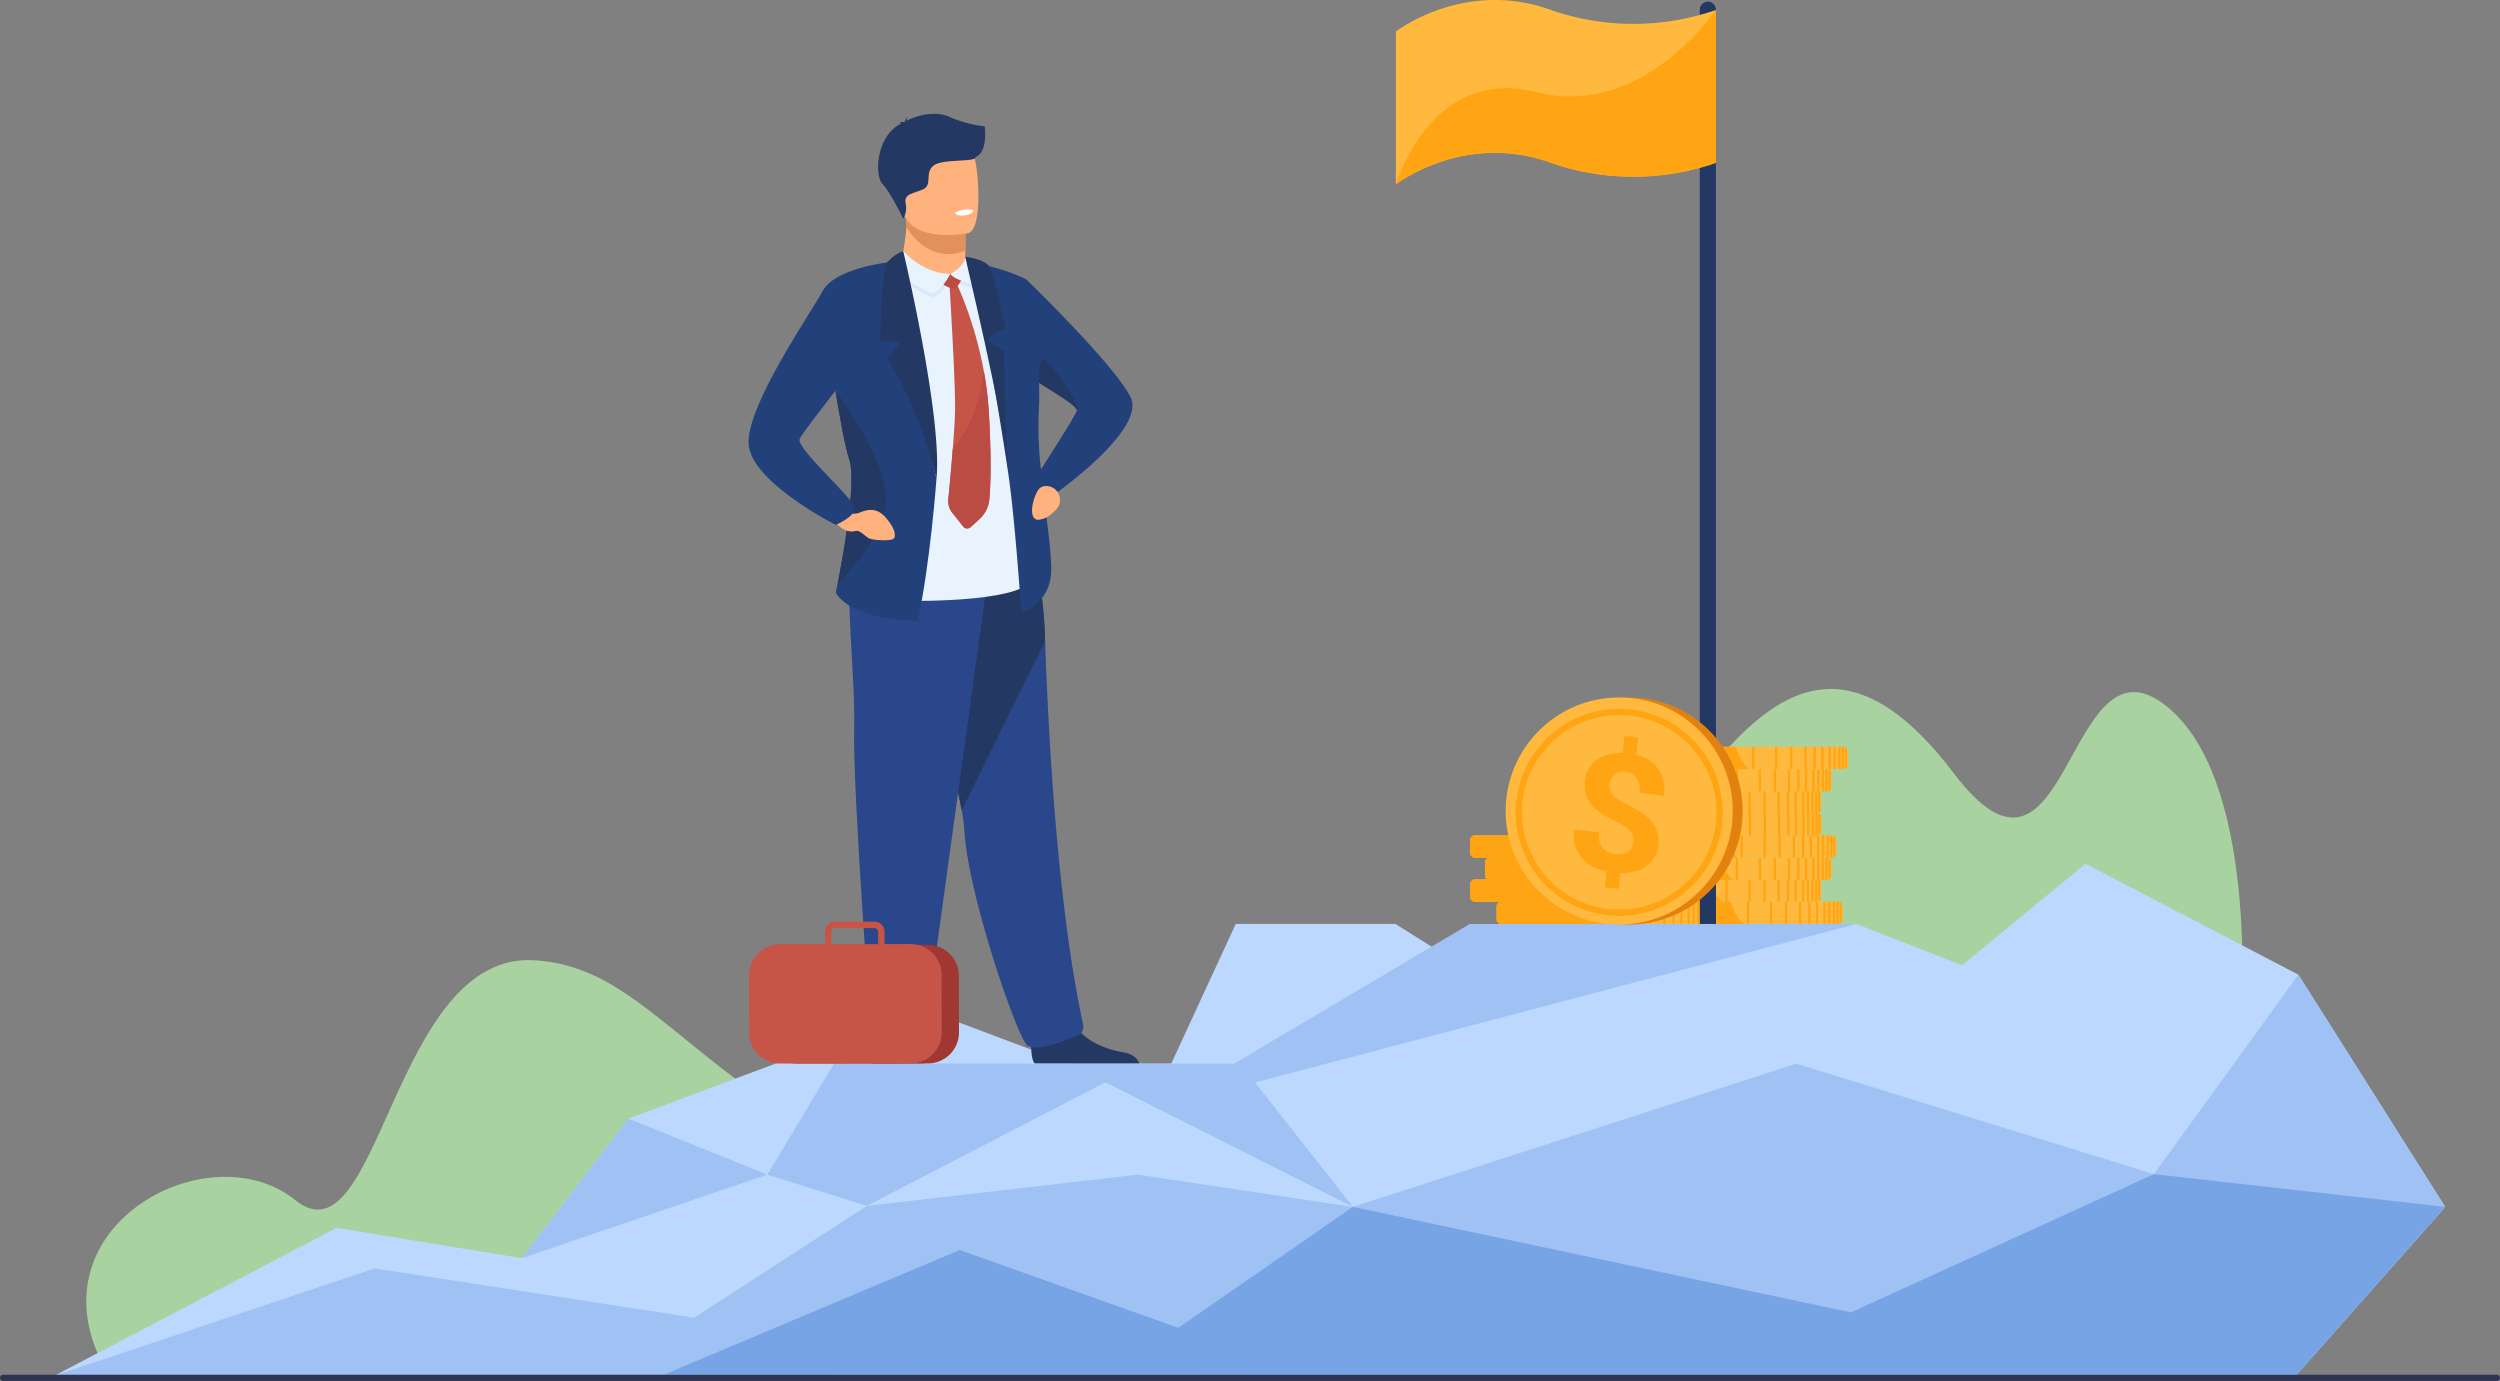 <svg xmlns="http://www.w3.org/2000/svg" width="552.273" height="305.067" viewBox="0 0 552.273 305.067">
  <rect x="0" y="0" width="552.273" height="305.067" fill="#808080" stroke="none"/>
  <g id="Grupo_29614" data-name="Grupo 29614" transform="translate(-109.603 -231.966)">
    <g id="Grupo_29581" data-name="Grupo 29581" transform="translate(128.664 384.172)">
      <g id="Grupo_29580" data-name="Grupo 29580" transform="translate(211.768 66.708)">
        <path id="Trazado_62170" data-name="Trazado 62170" d="M1521.9,1416.971l-101.032-2.1-76.816-.243-2.337-.008-5.407-.016c-49.392-28.358-64.444-58.094-64.444-58.094,1.769-.457,128.169-27.411,213.441-21.4,6.837,4.472,15.478,8.311,24.094,12.813a125.424,125.424,0,0,1,13.937,8.28C1539.137,1367.276,1528.042,1385.382,1521.9,1416.971Z" transform="translate(-1271.865 -1334.238)" fill="#e1efff"/>
      </g>
      <path id="Trazado_62171" data-name="Trazado 62171" d="M689.029,1094.8c-3.972-20.961-7.463-24.266-7.463-24.266s4.171-53.418-17.278-69.021-20.742,48.917-46.142,15.482c-62.355-82.079-80.991,135.138-185.049,106.78-91.565-24.954-97.183-63.6-128.562-65.5s-34.16,67.968-52.828,52.966-56.8,4.923-43.3,34.621l463.936.868S693.985,1120.955,689.029,1094.8Z" transform="translate(-205.576 -998.353)" fill="#a8d29f"/>
    </g>
    <g id="Grupo_29583" data-name="Grupo 29583" transform="translate(470.197 431.149)">
      <path id="Trazado_62172" data-name="Trazado 62172" d="M1971.725,1235.959v2.783a1.059,1.059,0,0,1-.184.6,1.079,1.079,0,0,1-.5.4.983.983,0,0,1-.2.055,1.038,1.038,0,0,1-.189.017H1926.33a1.076,1.076,0,0,1-1.071-1.017c0-.019,0-.037,0-.055v-2.783c0-.018,0-.037,0-.055a1.076,1.076,0,0,1,1.071-1.017h44.322a1.038,1.038,0,0,1,.189.017.991.991,0,0,1,.2.055,1.077,1.077,0,0,1,.5.4A1.059,1.059,0,0,1,1971.725,1235.959Z" transform="translate(-1925.258 -1234.887)" fill="#ffb93e"/>
      <path id="Trazado_62173" data-name="Trazado 62173" d="M1949.961,1239.814h-23.745a1.016,1.016,0,0,1-.956-1.017c0-.019,0-.037,0-.055v-2.783c0-.018,0-.037,0-.055a1.016,1.016,0,0,1,.956-1.017h20.829A8.829,8.829,0,0,0,1949.961,1239.814Z" transform="translate(-1925.258 -1234.887)" fill="#ffa412"/>
      <g id="Grupo_29582" data-name="Grupo 29582" transform="translate(16.285 0)">
        <rect id="Rectángulo_5926" data-name="Rectángulo 5926" width="0.504" height="4.927" transform="translate(24.285)" fill="#ffa412"/>
        <rect id="Rectángulo_5927" data-name="Rectángulo 5927" width="0.504" height="4.927" transform="translate(22.58)" fill="#ffa412"/>
        <rect id="Rectángulo_5928" data-name="Rectángulo 5928" width="0.504" height="4.927" transform="translate(20.535)" fill="#ffa412"/>
        <rect id="Rectángulo_5929" data-name="Rectángulo 5929" width="0.504" height="4.927" transform="translate(17.401)" fill="#ffa412"/>
        <rect id="Rectángulo_5930" data-name="Rectángulo 5930" width="0.504" height="4.927" transform="translate(14.087)" fill="#ffa412"/>
        <rect id="Rectángulo_5931" data-name="Rectángulo 5931" width="0.504" height="4.927" transform="translate(9.006)" fill="#ffa412"/>
        <rect id="Rectángulo_5932" data-name="Rectángulo 5932" width="0.504" height="4.927" transform="translate(4.248)" fill="#ffa412"/>
        <rect id="Rectángulo_5933" data-name="Rectángulo 5933" width="0.504" height="4.927" fill="#ffa412"/>
        <rect id="Rectángulo_5934" data-name="Rectángulo 5934" width="0.504" height="4.927" transform="translate(25.909)" fill="#ffa412"/>
        <rect id="Rectángulo_5935" data-name="Rectángulo 5935" width="0.504" height="4.927" transform="translate(26.981)" fill="#ffa412"/>
        <rect id="Rectángulo_5936" data-name="Rectángulo 5936" width="0.504" height="4.927" transform="translate(28.016)" fill="#ffa412"/>
        <path id="Trazado_62174" data-name="Trazado 62174" d="M2152.748,1234.9v4.893a1.037,1.037,0,0,1-.189.017h-.315v-4.927h.315A1.037,1.037,0,0,1,2152.748,1234.9Z" transform="translate(-2123.449 -1234.887)" fill="#ffa412"/>
        <path id="Trazado_62175" data-name="Trazado 62175" d="M2156.272,1235.652v3.98a1.081,1.081,0,0,1-.5.4v-4.783A1.081,1.081,0,0,1,2156.272,1235.652Z" transform="translate(-2126.274 -1235.178)" fill="#ffa412"/>
      </g>
    </g>
    <g id="Grupo_29585" data-name="Grupo 29585" transform="translate(465.458 426.221)">
      <path id="Trazado_62176" data-name="Trazado 62176" d="M1947.864,1211.149v2.782a1.061,1.061,0,0,1-.184.6,1.081,1.081,0,0,1-.5.4,1.008,1.008,0,0,1-.2.055,1.055,1.055,0,0,1-.189.017h-44.322a1.076,1.076,0,0,1-1.071-1.017c0-.018,0-.037,0-.055v-2.782c0-.018,0-.037,0-.055a1.076,1.076,0,0,1,1.071-1.017h44.322q.043,0,.085,0l.036,0,.04.005.029,0a1,1,0,0,1,.2.055l.028.011.027.012.054.026.031.017.027.016.05.032c.019.013.037.026.055.041a.531.531,0,0,1,.041.034l0,0,.027.024a.962.962,0,0,1,.078.08l.021.025.021.026c.014.018.027.036.04.055A1.062,1.062,0,0,1,1947.864,1211.149Z" transform="translate(-1901.397 -1210.076)" fill="#ffb93e"/>
      <path id="Trazado_62177" data-name="Trazado 62177" d="M1926.1,1215h-23.745a1.016,1.016,0,0,1-.956-1.017c0-.018,0-.037,0-.055v-2.782c0-.018,0-.037,0-.055a1.016,1.016,0,0,1,.956-1.017h20.828l.029.122A8.785,8.785,0,0,0,1926.1,1215Z" transform="translate(-1901.397 -1210.076)" fill="#ffa412"/>
      <g id="Grupo_29584" data-name="Grupo 29584" transform="translate(16.285)">
        <rect id="Rectángulo_5937" data-name="Rectángulo 5937" width="0.504" height="4.927" transform="translate(24.285 0)" fill="#ffa412"/>
        <rect id="Rectángulo_5938" data-name="Rectángulo 5938" width="0.504" height="4.927" transform="translate(22.58 0)" fill="#ffa412"/>
        <rect id="Rectángulo_5939" data-name="Rectángulo 5939" width="0.504" height="4.927" transform="translate(20.535 0)" fill="#ffa412"/>
        <rect id="Rectángulo_5940" data-name="Rectángulo 5940" width="0.504" height="4.927" transform="translate(17.401 0)" fill="#ffa412"/>
        <rect id="Rectángulo_5941" data-name="Rectángulo 5941" width="0.504" height="4.927" transform="translate(14.087 0)" fill="#ffa412"/>
        <rect id="Rectángulo_5942" data-name="Rectángulo 5942" width="0.504" height="4.927" transform="translate(9.006 0)" fill="#ffa412"/>
        <rect id="Rectángulo_5943" data-name="Rectángulo 5943" width="0.504" height="4.927" transform="translate(4.248 0)" fill="#ffa412"/>
        <rect id="Rectángulo_5944" data-name="Rectángulo 5944" width="0.504" height="4.927" transform="translate(0 0)" fill="#ffa412"/>
        <rect id="Rectángulo_5945" data-name="Rectángulo 5945" width="0.504" height="4.927" transform="translate(25.909 0)" fill="#ffa412"/>
        <rect id="Rectángulo_5946" data-name="Rectángulo 5946" width="0.504" height="4.927" transform="translate(26.981 0)" fill="#ffa412"/>
        <rect id="Rectángulo_5947" data-name="Rectángulo 5947" width="0.504" height="4.927" transform="translate(28.016 0)" fill="#ffa412"/>
        <path id="Trazado_62178" data-name="Trazado 62178" d="M2128.887,1210.093v4.893a1.068,1.068,0,0,1-.189.017h-.315v-4.927h.315A1.035,1.035,0,0,1,2128.887,1210.093Z" transform="translate(-2099.588 -1210.076)" fill="#ffa412"/>
        <path id="Trazado_62179" data-name="Trazado 62179" d="M2132.411,1210.841v3.98a1.085,1.085,0,0,1-.5.4v-4.783A1.081,1.081,0,0,1,2132.411,1210.841Z" transform="translate(-2102.412 -1210.368)" fill="#ffa412"/>
      </g>
    </g>
    <g id="Grupo_29587" data-name="Grupo 29587" transform="translate(467.748 421.415)">
      <path id="Trazado_62180" data-name="Trazado 62180" d="M1959.4,1186.95v2.783a1.062,1.062,0,0,1-.184.6,1.08,1.08,0,0,1-.5.4,1.009,1.009,0,0,1-.2.055,1.073,1.073,0,0,1-.189.017H1914a1.06,1.06,0,0,1-.494-.122,1.078,1.078,0,0,1-.573-.848c0-.016,0-.032,0-.048s0-.037,0-.055v-2.783c0-.018,0-.037,0-.055a1.076,1.076,0,0,1,1.071-1.017h44.323a1.05,1.05,0,0,1,.189.017.991.991,0,0,1,.2.055,1.082,1.082,0,0,1,.5.4A1.061,1.061,0,0,1,1959.4,1186.95Z" transform="translate(-1912.928 -1185.878)" fill="#ffb93e"/>
      <path id="Trazado_62181" data-name="Trazado 62181" d="M1937.631,1190.806h-23.745a.864.864,0,0,1-.441-.122,1.084,1.084,0,0,1-.512-.848c0-.016,0-.032,0-.048s0-.037,0-.055v-2.783c0-.018,0-.037,0-.055a1.017,1.017,0,0,1,.956-1.017h20.829a8.885,8.885,0,0,0,2.77,4.806C1937.532,1190.725,1937.581,1190.765,1937.631,1190.806Z" transform="translate(-1912.928 -1185.878)" fill="#ffa412"/>
      <g id="Grupo_29586" data-name="Grupo 29586" transform="translate(16.285)">
        <rect id="Rectángulo_5948" data-name="Rectángulo 5948" width="0.504" height="4.927" transform="translate(24.285)" fill="#ffa412"/>
        <rect id="Rectángulo_5949" data-name="Rectángulo 5949" width="0.504" height="4.927" transform="translate(22.58)" fill="#ffa412"/>
        <rect id="Rectángulo_5950" data-name="Rectángulo 5950" width="0.504" height="4.927" transform="translate(20.535)" fill="#ffa412"/>
        <rect id="Rectángulo_5951" data-name="Rectángulo 5951" width="0.504" height="4.927" transform="translate(17.401)" fill="#ffa412"/>
        <rect id="Rectángulo_5952" data-name="Rectángulo 5952" width="0.504" height="4.927" transform="translate(14.087)" fill="#ffa412"/>
        <rect id="Rectángulo_5953" data-name="Rectángulo 5953" width="0.504" height="4.927" transform="translate(9.006)" fill="#ffa412"/>
        <rect id="Rectángulo_5954" data-name="Rectángulo 5954" width="0.504" height="4.927" transform="translate(4.248)" fill="#ffa412"/>
        <rect id="Rectángulo_5955" data-name="Rectángulo 5955" width="0.504" height="4.927" fill="#ffa412"/>
        <rect id="Rectángulo_5956" data-name="Rectángulo 5956" width="0.504" height="4.927" transform="translate(25.909)" fill="#ffa412"/>
        <rect id="Rectángulo_5957" data-name="Rectángulo 5957" width="0.504" height="4.927" transform="translate(26.981)" fill="#ffa412"/>
        <rect id="Rectángulo_5958" data-name="Rectángulo 5958" width="0.504" height="4.927" transform="translate(28.016)" fill="#ffa412"/>
        <path id="Trazado_62182" data-name="Trazado 62182" d="M2140.418,1185.9v4.893a1.083,1.083,0,0,1-.189.017h-.315v-4.927h.315A1.048,1.048,0,0,1,2140.418,1185.9Z" transform="translate(-2111.119 -1185.878)" fill="#ffa412"/>
        <path id="Trazado_62183" data-name="Trazado 62183" d="M2143.942,1186.642v3.98a1.081,1.081,0,0,1-.5.4v-4.783A1.082,1.082,0,0,1,2143.942,1186.642Z" transform="translate(-2113.944 -1186.169)" fill="#ffa412"/>
      </g>
    </g>
    <g id="Grupo_29589" data-name="Grupo 29589" transform="translate(468.81 416.488)">
      <path id="Trazado_62184" data-name="Trazado 62184" d="M1964.74,1162.14v2.782a1.064,1.064,0,0,1-.184.6,1.081,1.081,0,0,1-.5.4,1,1,0,0,1-.2.055,1.067,1.067,0,0,1-.189.017h-44.322a1.076,1.076,0,0,1-1.071-1.017c0-.019,0-.037,0-.055v-2.782c0-.019,0-.037,0-.055a1.077,1.077,0,0,1,.944-1.01.985.985,0,0,1,.127-.008h44.322a1.067,1.067,0,0,1,.189.017,1.02,1.02,0,0,1,.2.055,1.081,1.081,0,0,1,.5.4A1.064,1.064,0,0,1,1964.74,1162.14Z" transform="translate(-1918.273 -1161.067)" fill="#ffb93e"/>
      <path id="Trazado_62185" data-name="Trazado 62185" d="M1942.976,1165.995H1919.23a1.017,1.017,0,0,1-.956-1.017c0-.019,0-.037,0-.055v-2.782c0-.019,0-.037,0-.055a1.035,1.035,0,0,1,.843-1.01.792.792,0,0,1,.114-.008h20.829v.008A8.83,8.83,0,0,0,1942.976,1165.995Z" transform="translate(-1918.273 -1161.067)" fill="#ffa412"/>
      <g id="Grupo_29588" data-name="Grupo 29588" transform="translate(16.285 0)">
        <rect id="Rectángulo_5959" data-name="Rectángulo 5959" width="0.504" height="4.927" transform="translate(24.285 0)" fill="#ffa412"/>
        <rect id="Rectángulo_5960" data-name="Rectángulo 5960" width="0.504" height="4.927" transform="translate(22.58 0)" fill="#ffa412"/>
        <rect id="Rectángulo_5961" data-name="Rectángulo 5961" width="0.504" height="4.927" transform="translate(20.536 0)" fill="#ffa412"/>
        <rect id="Rectángulo_5962" data-name="Rectángulo 5962" width="0.504" height="4.927" transform="translate(17.401 0)" fill="#ffa412"/>
        <rect id="Rectángulo_5963" data-name="Rectángulo 5963" width="0.504" height="4.927" transform="translate(14.087 0)" fill="#ffa412"/>
        <rect id="Rectángulo_5964" data-name="Rectángulo 5964" width="0.504" height="4.927" transform="translate(9.006 0)" fill="#ffa412"/>
        <rect id="Rectángulo_5965" data-name="Rectángulo 5965" width="0.503" height="4.927" transform="translate(4.248 0)" fill="#ffa412"/>
        <rect id="Rectángulo_5966" data-name="Rectángulo 5966" width="0.504" height="4.927" transform="translate(0 0)" fill="#ffa412"/>
        <rect id="Rectángulo_5967" data-name="Rectángulo 5967" width="0.504" height="4.927" transform="translate(25.909 0)" fill="#ffa412"/>
        <rect id="Rectángulo_5968" data-name="Rectángulo 5968" width="0.504" height="4.927" transform="translate(26.981 0)" fill="#ffa412"/>
        <rect id="Rectángulo_5969" data-name="Rectángulo 5969" width="0.504" height="4.927" transform="translate(28.016 0)" fill="#ffa412"/>
        <path id="Trazado_62186" data-name="Trazado 62186" d="M2145.763,1161.084v4.893a1.053,1.053,0,0,1-.189.017h-.315v-4.927h.315A1.064,1.064,0,0,1,2145.763,1161.084Z" transform="translate(-2116.464 -1161.067)" fill="#ffa412"/>
        <path id="Trazado_62187" data-name="Trazado 62187" d="M2149.287,1161.832v3.98a1.08,1.08,0,0,1-.5.4v-4.783A1.08,1.08,0,0,1,2149.287,1161.832Z" transform="translate(-2119.288 -1161.359)" fill="#ffa412"/>
      </g>
    </g>
    <g id="Grupo_29591" data-name="Grupo 29591" transform="translate(465.551 411.568)">
      <path id="Trazado_62188" data-name="Trazado 62188" d="M1948.332,1137.369v2.783a1.061,1.061,0,0,1-.184.6,1.079,1.079,0,0,1-.5.4,1.019,1.019,0,0,1-.2.055c-.021,0-.042.007-.062.009l-.035,0-.035,0-.057,0h-44.322a1.077,1.077,0,0,1-1.071-1.018c0-.018,0-.037,0-.055v-2.783c0-.019,0-.037,0-.055s0-.03,0-.045a1.079,1.079,0,0,1,.8-.939l.033-.008a1.074,1.074,0,0,1,.232-.025h44.322c.033,0,.065,0,.1,0l.043,0h0l.05.008a1.009,1.009,0,0,1,.2.055,1.078,1.078,0,0,1,.5.4A1.06,1.06,0,0,1,1948.332,1137.369Z" transform="translate(-1901.865 -1136.297)" fill="#ffb93e"/>
      <path id="Trazado_62189" data-name="Trazado 62189" d="M1926.568,1141.224h-23.745a1.017,1.017,0,0,1-.956-1.018c0-.018,0-.037,0-.055v-2.783c0-.019,0-.037,0-.055s0-.03,0-.045a1.044,1.044,0,0,1,.743-.945.285.285,0,0,1,.041-.01.836.836,0,0,1,.169-.017h20.829c0,.012.005.023.008.035a8.817,8.817,0,0,0,2.9,4.884Z" transform="translate(-1901.865 -1136.297)" fill="#ffa412"/>
      <g id="Grupo_29590" data-name="Grupo 29590" transform="translate(16.285 0)">
        <rect id="Rectángulo_5970" data-name="Rectángulo 5970" width="0.503" height="4.927" transform="translate(24.285 0)" fill="#ffa412"/>
        <rect id="Rectángulo_5971" data-name="Rectángulo 5971" width="0.504" height="4.927" transform="translate(22.58 0)" fill="#ffa412"/>
        <rect id="Rectángulo_5972" data-name="Rectángulo 5972" width="0.504" height="4.927" transform="translate(20.535 0)" fill="#ffa412"/>
        <rect id="Rectángulo_5973" data-name="Rectángulo 5973" width="0.504" height="4.927" transform="translate(17.401 0)" fill="#ffa412"/>
        <rect id="Rectángulo_5974" data-name="Rectángulo 5974" width="0.504" height="4.927" transform="translate(14.086 0)" fill="#ffa412"/>
        <rect id="Rectángulo_5975" data-name="Rectángulo 5975" width="0.504" height="4.927" transform="translate(9.005 0)" fill="#ffa412"/>
        <rect id="Rectángulo_5976" data-name="Rectángulo 5976" width="0.504" height="4.927" transform="translate(4.248 0)" fill="#ffa412"/>
        <rect id="Rectángulo_5977" data-name="Rectángulo 5977" width="0.504" height="4.927" transform="translate(0 0)" fill="#ffa412"/>
        <rect id="Rectángulo_5978" data-name="Rectángulo 5978" width="0.504" height="4.927" transform="translate(25.908 0)" fill="#ffa412"/>
        <rect id="Rectángulo_5979" data-name="Rectángulo 5979" width="0.504" height="4.927" transform="translate(26.981 0)" fill="#ffa412"/>
        <rect id="Rectángulo_5980" data-name="Rectángulo 5980" width="0.504" height="4.927" transform="translate(28.016 0)" fill="#ffa412"/>
        <path id="Trazado_62190" data-name="Trazado 62190" d="M2129.356,1136.313v4.893a1.05,1.05,0,0,1-.189.017h-.315V1136.3h.315A1.039,1.039,0,0,1,2129.356,1136.313Z" transform="translate(-2100.057 -1136.296)" fill="#ffa412"/>
        <path id="Trazado_62191" data-name="Trazado 62191" d="M2132.88,1137.062v3.98a1.079,1.079,0,0,1-.5.4v-4.783A1.077,1.077,0,0,1,2132.88,1137.062Z" transform="translate(-2102.882 -1136.588)" fill="#ffa412"/>
      </g>
    </g>
    <g id="Grupo_29593" data-name="Grupo 29593" transform="translate(465.458 406.676)">
      <path id="Trazado_62192" data-name="Trazado 62192" d="M1947.864,1112.735v2.782a1.062,1.062,0,0,1-.184.6,1.079,1.079,0,0,1-.5.4.987.987,0,0,1-.153.047h0l-.042.009a1.044,1.044,0,0,1-.189.017h-44.322a.958.958,0,0,1-.139-.01.5.5,0,0,1-.053-.008,1.076,1.076,0,0,1-.88-1c0-.018,0-.037,0-.055v-2.782c0-.018,0-.037,0-.055a1.076,1.076,0,0,1,1.071-1.017h44.322c.028,0,.057,0,.085,0l.036,0,.04.005.029,0a.975.975,0,0,1,.2.055l.028.011.027.012.054.026.058.033.05.032.055.041.041.034,0,0,.027.024a.965.965,0,0,1,.078.08l.021.025.021.026c.014.018.027.036.04.055A1.061,1.061,0,0,1,1947.864,1112.735Z" transform="translate(-1901.397 -1111.663)" fill="#ffb93e"/>
      <path id="Trazado_62193" data-name="Trazado 62193" d="M1926.1,1116.59h-23.745l-.056,0-.061-.006a1.034,1.034,0,0,1-.839-1.009c0-.018,0-.037,0-.055v-2.782c0-.018,0-.037,0-.055a1.016,1.016,0,0,1,.956-1.017h20.828l.029.122a8.8,8.8,0,0,0,2.845,4.771Z" transform="translate(-1901.397 -1111.663)" fill="#ffa412"/>
      <g id="Grupo_29592" data-name="Grupo 29592" transform="translate(16.285 0)">
        <rect id="Rectángulo_5981" data-name="Rectángulo 5981" width="0.504" height="4.927" transform="translate(24.285 0)" fill="#ffa412"/>
        <rect id="Rectángulo_5982" data-name="Rectángulo 5982" width="0.504" height="4.927" transform="translate(22.58 0)" fill="#ffa412"/>
        <rect id="Rectángulo_5983" data-name="Rectángulo 5983" width="0.504" height="4.927" transform="translate(20.535 0)" fill="#ffa412"/>
        <rect id="Rectángulo_5984" data-name="Rectángulo 5984" width="0.504" height="4.927" transform="translate(17.401 0)" fill="#ffa412"/>
        <rect id="Rectángulo_5985" data-name="Rectángulo 5985" width="0.504" height="4.927" transform="translate(14.087 0)" fill="#ffa412"/>
        <rect id="Rectángulo_5986" data-name="Rectángulo 5986" width="0.504" height="4.927" transform="translate(9.006 0)" fill="#ffa412"/>
        <rect id="Rectángulo_5987" data-name="Rectángulo 5987" width="0.504" height="4.927" transform="translate(4.248 0)" fill="#ffa412"/>
        <rect id="Rectángulo_5988" data-name="Rectángulo 5988" width="0.504" height="4.927" transform="translate(0 0)" fill="#ffa412"/>
        <rect id="Rectángulo_5989" data-name="Rectángulo 5989" width="0.504" height="4.927" transform="translate(25.909 0)" fill="#ffa412"/>
        <rect id="Rectángulo_5990" data-name="Rectángulo 5990" width="0.504" height="4.927" transform="translate(26.981 0)" fill="#ffa412"/>
        <rect id="Rectángulo_5991" data-name="Rectángulo 5991" width="0.504" height="4.927" transform="translate(28.016 0)" fill="#ffa412"/>
        <path id="Trazado_62194" data-name="Trazado 62194" d="M2128.887,1111.68v4.893a1.068,1.068,0,0,1-.189.017h-.315v-4.928h.315A1.046,1.046,0,0,1,2128.887,1111.68Z" transform="translate(-2099.588 -1111.663)" fill="#ffa412"/>
        <path id="Trazado_62195" data-name="Trazado 62195" d="M2132.411,1112.428v3.98a1.081,1.081,0,0,1-.5.4v-4.783A1.084,1.084,0,0,1,2132.411,1112.428Z" transform="translate(-2102.412 -1111.954)" fill="#ffa412"/>
      </g>
    </g>
    <g id="Grupo_29595" data-name="Grupo 29595" transform="translate(467.748 401.87)">
      <path id="Trazado_62196" data-name="Trazado 62196" d="M1959.4,1088.537v2.783a1.063,1.063,0,0,1-.184.6,1.08,1.08,0,0,1-.5.4,1,1,0,0,1-.2.055,1.061,1.061,0,0,1-.189.017H1914a1.063,1.063,0,0,1-.494-.121,1.078,1.078,0,0,1-.573-.848c0-.016,0-.032,0-.048s0-.037,0-.055v-2.783c0-.018,0-.037,0-.055a1.076,1.076,0,0,1,1.071-1.017h44.323a1.039,1.039,0,0,1,.189.017.983.983,0,0,1,.2.055,1.08,1.08,0,0,1,.5.4A1.061,1.061,0,0,1,1959.4,1088.537Z" transform="translate(-1912.928 -1087.465)" fill="#ffb93e"/>
      <path id="Trazado_62197" data-name="Trazado 62197" d="M1937.631,1092.392h-23.745a.866.866,0,0,1-.441-.121,1.084,1.084,0,0,1-.512-.848c0-.016,0-.032,0-.048s0-.037,0-.055v-2.783c0-.018,0-.037,0-.055a1.017,1.017,0,0,1,.956-1.017h20.829a8.886,8.886,0,0,0,2.77,4.806C1937.532,1092.312,1937.581,1092.352,1937.631,1092.392Z" transform="translate(-1912.928 -1087.465)" fill="#ffa412"/>
      <g id="Grupo_29594" data-name="Grupo 29594" transform="translate(16.285)">
        <rect id="Rectángulo_5992" data-name="Rectángulo 5992" width="0.504" height="4.927" transform="translate(24.285 0)" fill="#ffa412"/>
        <rect id="Rectángulo_5993" data-name="Rectángulo 5993" width="0.504" height="4.927" transform="translate(22.58 0)" fill="#ffa412"/>
        <rect id="Rectángulo_5994" data-name="Rectángulo 5994" width="0.504" height="4.927" transform="translate(20.535 0)" fill="#ffa412"/>
        <rect id="Rectángulo_5995" data-name="Rectángulo 5995" width="0.504" height="4.927" transform="translate(17.401 0)" fill="#ffa412"/>
        <rect id="Rectángulo_5996" data-name="Rectángulo 5996" width="0.504" height="4.927" transform="translate(14.087 0)" fill="#ffa412"/>
        <rect id="Rectángulo_5997" data-name="Rectángulo 5997" width="0.504" height="4.927" transform="translate(9.006 0)" fill="#ffa412"/>
        <rect id="Rectángulo_5998" data-name="Rectángulo 5998" width="0.504" height="4.927" transform="translate(4.248 0)" fill="#ffa412"/>
        <rect id="Rectángulo_5999" data-name="Rectángulo 5999" width="0.504" height="4.927" transform="translate(0 0)" fill="#ffa412"/>
        <rect id="Rectángulo_6000" data-name="Rectángulo 6000" width="0.504" height="4.927" transform="translate(25.909 0)" fill="#ffa412"/>
        <rect id="Rectángulo_6001" data-name="Rectángulo 6001" width="0.504" height="4.927" transform="translate(26.981 0)" fill="#ffa412"/>
        <rect id="Rectángulo_6002" data-name="Rectángulo 6002" width="0.504" height="4.927" transform="translate(28.016 0)" fill="#ffa412"/>
        <path id="Trazado_62198" data-name="Trazado 62198" d="M2140.418,1087.482v4.893a1.059,1.059,0,0,1-.189.017h-.315v-4.927h.315A1.048,1.048,0,0,1,2140.418,1087.482Z" transform="translate(-2111.119 -1087.465)" fill="#ffa412"/>
        <path id="Trazado_62199" data-name="Trazado 62199" d="M2143.942,1088.23v3.98a1.081,1.081,0,0,1-.5.4v-4.783A1.079,1.079,0,0,1,2143.942,1088.23Z" transform="translate(-2113.944 -1087.757)" fill="#ffa412"/>
      </g>
    </g>
    <g id="Grupo_29597" data-name="Grupo 29597" transform="translate(471.37 396.943)">
      <path id="Trazado_62200" data-name="Trazado 62200" d="M1977.632,1063.726v2.783a1.063,1.063,0,0,1-.184.6,1.079,1.079,0,0,1-.5.4,1.012,1.012,0,0,1-.2.055,1.033,1.033,0,0,1-.189.017h-44.322a1.076,1.076,0,0,1-1.071-1.017c0-.018,0-.037,0-.055v-2.783c0-.018,0-.037,0-.055a1.077,1.077,0,0,1,.944-1.01,1.016,1.016,0,0,1,.127-.008h44.322a1.066,1.066,0,0,1,.189.017,1.021,1.021,0,0,1,.2.055,1.077,1.077,0,0,1,.5.4A1.063,1.063,0,0,1,1977.632,1063.726Z" transform="translate(-1931.165 -1062.654)" fill="#ffb93e"/>
      <path id="Trazado_62201" data-name="Trazado 62201" d="M1955.868,1067.582h-23.745a1.017,1.017,0,0,1-.956-1.017c0-.018,0-.037,0-.055v-2.783c0-.018,0-.037,0-.055a1.034,1.034,0,0,1,.843-1.01.806.806,0,0,1,.113-.008h20.829l0,.008A8.829,8.829,0,0,0,1955.868,1067.582Z" transform="translate(-1931.165 -1062.654)" fill="#ffa412"/>
      <g id="Grupo_29596" data-name="Grupo 29596" transform="translate(16.285 0)">
        <rect id="Rectángulo_6003" data-name="Rectángulo 6003" width="0.504" height="4.927" transform="translate(24.285 0)" fill="#ffa412"/>
        <rect id="Rectángulo_6004" data-name="Rectángulo 6004" width="0.504" height="4.927" transform="translate(22.58 0)" fill="#ffa412"/>
        <rect id="Rectángulo_6005" data-name="Rectángulo 6005" width="0.504" height="4.927" transform="translate(20.535 0)" fill="#ffa412"/>
        <rect id="Rectángulo_6006" data-name="Rectángulo 6006" width="0.503" height="4.927" transform="translate(17.401 0)" fill="#ffa412"/>
        <rect id="Rectángulo_6007" data-name="Rectángulo 6007" width="0.504" height="4.927" transform="translate(14.087 0)" fill="#ffa412"/>
        <rect id="Rectángulo_6008" data-name="Rectángulo 6008" width="0.504" height="4.927" transform="translate(9.006 0)" fill="#ffa412"/>
        <rect id="Rectángulo_6009" data-name="Rectángulo 6009" width="0.504" height="4.927" transform="translate(4.248 0)" fill="#ffa412"/>
        <rect id="Rectángulo_6010" data-name="Rectángulo 6010" width="0.504" height="4.927" transform="translate(0 0)" fill="#ffa412"/>
        <rect id="Rectángulo_6011" data-name="Rectángulo 6011" width="0.504" height="4.927" transform="translate(25.908 0)" fill="#ffa412"/>
        <rect id="Rectángulo_6012" data-name="Rectángulo 6012" width="0.504" height="4.927" transform="translate(26.981 0)" fill="#ffa412"/>
        <rect id="Rectángulo_6013" data-name="Rectángulo 6013" width="0.504" height="4.927" transform="translate(28.016 0)" fill="#ffa412"/>
        <path id="Trazado_62202" data-name="Trazado 62202" d="M2158.655,1062.671v4.893a1.031,1.031,0,0,1-.189.017h-.315v-4.927h.315A1.064,1.064,0,0,1,2158.655,1062.671Z" transform="translate(-2129.356 -1062.654)" fill="#ffa412"/>
        <path id="Trazado_62203" data-name="Trazado 62203" d="M2162.18,1063.42v3.98a1.081,1.081,0,0,1-.5.4v-4.783A1.078,1.078,0,0,1,2162.18,1063.42Z" transform="translate(-2132.182 -1062.947)" fill="#ffa412"/>
      </g>
    </g>
    <g id="Grupo_29599" data-name="Grupo 29599" transform="translate(440.209 431.162)">
      <path id="Trazado_62204" data-name="Trazado 62204" d="M1820.731,1236.024v2.782a1.062,1.062,0,0,1-.184.6,1.08,1.08,0,0,1-.5.4,1.01,1.01,0,0,1-.2.055,1.052,1.052,0,0,1-.189.017h-44.323a1.076,1.076,0,0,1-1.071-1.017c0-.019,0-.037,0-.055v-2.782c0-.018,0-.037,0-.055a1.077,1.077,0,0,1,.944-1.01.994.994,0,0,1,.127-.008h44.323a1.052,1.052,0,0,1,.189.017,1.027,1.027,0,0,1,.2.055,1.082,1.082,0,0,1,.5.4A1.061,1.061,0,0,1,1820.731,1236.024Z" transform="translate(-1774.264 -1234.951)" fill="#ffb93e"/>
      <path id="Trazado_62205" data-name="Trazado 62205" d="M1798.967,1239.879h-23.745a1.017,1.017,0,0,1-.956-1.017c0-.019,0-.037,0-.055v-2.782c0-.018,0-.037,0-.055a1.034,1.034,0,0,1,.843-1.01.784.784,0,0,1,.113-.008h20.829l0,.008A8.827,8.827,0,0,0,1798.967,1239.879Z" transform="translate(-1774.264 -1234.951)" fill="#ffa412"/>
      <g id="Grupo_29598" data-name="Grupo 29598" transform="translate(16.285 0)">
        <rect id="Rectángulo_6014" data-name="Rectángulo 6014" width="0.504" height="4.927" transform="translate(24.285 0)" fill="#ffa412"/>
        <rect id="Rectángulo_6015" data-name="Rectángulo 6015" width="0.504" height="4.927" transform="translate(22.58 0)" fill="#ffa412"/>
        <rect id="Rectángulo_6016" data-name="Rectángulo 6016" width="0.504" height="4.927" transform="translate(20.535 0)" fill="#ffa412"/>
        <rect id="Rectángulo_6017" data-name="Rectángulo 6017" width="0.504" height="4.927" transform="translate(17.401 0)" fill="#ffa412"/>
        <rect id="Rectángulo_6018" data-name="Rectángulo 6018" width="0.504" height="4.927" transform="translate(14.087 0)" fill="#ffa412"/>
        <rect id="Rectángulo_6019" data-name="Rectángulo 6019" width="0.504" height="4.927" transform="translate(9.006 0)" fill="#ffa412"/>
        <rect id="Rectángulo_6020" data-name="Rectángulo 6020" width="0.504" height="4.927" transform="translate(4.248 0)" fill="#ffa412"/>
        <rect id="Rectángulo_6021" data-name="Rectángulo 6021" width="0.504" height="4.927" transform="translate(0 0)" fill="#ffa412"/>
        <rect id="Rectángulo_6022" data-name="Rectángulo 6022" width="0.504" height="4.927" transform="translate(25.908 0)" fill="#ffa412"/>
        <rect id="Rectángulo_6023" data-name="Rectángulo 6023" width="0.504" height="4.927" transform="translate(26.981 0)" fill="#ffa412"/>
        <rect id="Rectángulo_6024" data-name="Rectángulo 6024" width="0.504" height="4.927" transform="translate(28.016 0)" fill="#ffa412"/>
        <path id="Trazado_62206" data-name="Trazado 62206" d="M2001.754,1234.968v4.893a1.078,1.078,0,0,1-.189.017h-.315v-4.928h.315A1.055,1.055,0,0,1,2001.754,1234.968Z" transform="translate(-1972.455 -1234.951)" fill="#ffa412"/>
        <path id="Trazado_62207" data-name="Trazado 62207" d="M2005.279,1235.716v3.98a1.081,1.081,0,0,1-.5.4v-4.783A1.082,1.082,0,0,1,2005.279,1235.716Z" transform="translate(-1975.28 -1235.243)" fill="#ffa412"/>
      </g>
    </g>
    <g id="Grupo_29601" data-name="Grupo 29601" transform="translate(434.39 426.242)">
      <path id="Trazado_62208" data-name="Trazado 62208" d="M1791.432,1211.252v2.783a1.062,1.062,0,0,1-.184.6,1.08,1.08,0,0,1-.5.4,1.014,1.014,0,0,1-.2.055l-.062.01-.05,0-.025,0h-44.375a1.076,1.076,0,0,1-1.071-1.017c0-.018,0-.036,0-.055v-2.783c0-.018,0-.037,0-.055a1.076,1.076,0,0,1,1.071-1.017h44.322l.057,0a1.045,1.045,0,0,1,.132.015.989.989,0,0,1,.2.055.878.878,0,0,1,.093.041c.019.01.038.019.055.03l.006,0,.054.034.009.006a.567.567,0,0,1,.048.035.929.929,0,0,1,.107.093l.03.031.005.006.018.02,0,0,.031.039c.015.019.029.038.043.058A1.063,1.063,0,0,1,1791.432,1211.252Z" transform="translate(-1744.965 -1210.18)" fill="#ffb93e"/>
      <path id="Trazado_62209" data-name="Trazado 62209" d="M1769.667,1215.107h-23.745a1.016,1.016,0,0,1-.956-1.017c0-.018,0-.036,0-.055v-2.783c0-.018,0-.037,0-.055a1.017,1.017,0,0,1,.956-1.017h20.829c.008.037.017.075.027.114a8.785,8.785,0,0,0,2.879,4.806Z" transform="translate(-1744.965 -1210.18)" fill="#ffa412"/>
      <g id="Grupo_29600" data-name="Grupo 29600" transform="translate(16.285 0)">
        <rect id="Rectángulo_6025" data-name="Rectángulo 6025" width="0.503" height="4.927" transform="translate(24.286 0)" fill="#ffa412"/>
        <rect id="Rectángulo_6026" data-name="Rectángulo 6026" width="0.504" height="4.927" transform="translate(22.58 0)" fill="#ffa412"/>
        <rect id="Rectángulo_6027" data-name="Rectángulo 6027" width="0.504" height="4.927" transform="translate(20.535 0)" fill="#ffa412"/>
        <rect id="Rectángulo_6028" data-name="Rectángulo 6028" width="0.504" height="4.927" transform="translate(17.401 0)" fill="#ffa412"/>
        <rect id="Rectángulo_6029" data-name="Rectángulo 6029" width="0.504" height="4.927" transform="translate(14.087 0)" fill="#ffa412"/>
        <rect id="Rectángulo_6030" data-name="Rectángulo 6030" width="0.504" height="4.927" transform="translate(9.006 0)" fill="#ffa412"/>
        <rect id="Rectángulo_6031" data-name="Rectángulo 6031" width="0.504" height="4.927" transform="translate(4.248 0)" fill="#ffa412"/>
        <rect id="Rectángulo_6032" data-name="Rectángulo 6032" width="0.504" height="4.927" transform="translate(0 0)" fill="#ffa412"/>
        <rect id="Rectángulo_6033" data-name="Rectángulo 6033" width="0.504" height="4.927" transform="translate(25.909 0)" fill="#ffa412"/>
        <rect id="Rectángulo_6034" data-name="Rectángulo 6034" width="0.504" height="4.927" transform="translate(26.981 0)" fill="#ffa412"/>
        <rect id="Rectángulo_6035" data-name="Rectángulo 6035" width="0.504" height="4.927" transform="translate(28.016 0)" fill="#ffa412"/>
        <path id="Trazado_62210" data-name="Trazado 62210" d="M1972.454,1210.2v4.893a1.029,1.029,0,0,1-.189.017h-.315v-4.927h.315A1.051,1.051,0,0,1,1972.454,1210.2Z" transform="translate(-1943.155 -1210.18)" fill="#ffa412"/>
        <path id="Trazado_62211" data-name="Trazado 62211" d="M1975.979,1210.946v3.98a1.081,1.081,0,0,1-.5.4v-4.783A1.079,1.079,0,0,1,1975.979,1210.946Z" transform="translate(-1945.981 -1210.472)" fill="#ffa412"/>
      </g>
    </g>
    <g id="Grupo_29603" data-name="Grupo 29603" transform="translate(437.649 421.428)">
      <path id="Trazado_62212" data-name="Trazado 62212" d="M1807.839,1187.015v2.782a1.062,1.062,0,0,1-.184.6,1.083,1.083,0,0,1-.5.4,1.021,1.021,0,0,1-.2.055,1.058,1.058,0,0,1-.189.017h-44.322a1.061,1.061,0,0,1-.479-.114,1.076,1.076,0,0,1-.589-.859c0-.014,0-.029,0-.044s0-.037,0-.055v-2.782c0-.018,0-.037,0-.055a1.076,1.076,0,0,1,.944-1.01.985.985,0,0,1,.127-.008h44.322a1.069,1.069,0,0,1,.189.017,1.03,1.03,0,0,1,.2.055,1.082,1.082,0,0,1,.5.4A1.062,1.062,0,0,1,1807.839,1187.015Z" transform="translate(-1761.372 -1185.943)" fill="#ffb93e"/>
      <path id="Trazado_62213" data-name="Trazado 62213" d="M1786.074,1190.87h-23.745a.863.863,0,0,1-.427-.114,1.083,1.083,0,0,1-.526-.859c0-.014,0-.029,0-.044s0-.037,0-.055v-2.782c0-.018,0-.037,0-.055a1.034,1.034,0,0,1,.843-1.01.779.779,0,0,1,.113-.008h20.829l0,.008a8.88,8.88,0,0,0,2.778,4.806C1785.982,1190.795,1786.028,1190.833,1786.074,1190.87Z" transform="translate(-1761.372 -1185.943)" fill="#ffa412"/>
      <g id="Grupo_29602" data-name="Grupo 29602" transform="translate(16.285 0)">
        <rect id="Rectángulo_6036" data-name="Rectángulo 6036" width="0.504" height="4.927" transform="translate(24.286 0)" fill="#ffa412"/>
        <rect id="Rectángulo_6037" data-name="Rectángulo 6037" width="0.504" height="4.927" transform="translate(22.58 0)" fill="#ffa412"/>
        <rect id="Rectángulo_6038" data-name="Rectángulo 6038" width="0.504" height="4.927" transform="translate(20.536 0)" fill="#ffa412"/>
        <rect id="Rectángulo_6039" data-name="Rectángulo 6039" width="0.504" height="4.927" transform="translate(17.401 0)" fill="#ffa412"/>
        <rect id="Rectángulo_6040" data-name="Rectángulo 6040" width="0.504" height="4.927" transform="translate(14.087 0)" fill="#ffa412"/>
        <rect id="Rectángulo_6041" data-name="Rectángulo 6041" width="0.504" height="4.927" transform="translate(9.006 0)" fill="#ffa412"/>
        <rect id="Rectángulo_6042" data-name="Rectángulo 6042" width="0.504" height="4.927" transform="translate(4.248 0)" fill="#ffa412"/>
        <rect id="Rectángulo_6043" data-name="Rectángulo 6043" width="0.504" height="4.927" transform="translate(0 0)" fill="#ffa412"/>
        <rect id="Rectángulo_6044" data-name="Rectángulo 6044" width="0.504" height="4.927" transform="translate(25.909 0)" fill="#ffa412"/>
        <rect id="Rectángulo_6045" data-name="Rectángulo 6045" width="0.504" height="4.927" transform="translate(26.981 0)" fill="#ffa412"/>
        <rect id="Rectángulo_6046" data-name="Rectángulo 6046" width="0.504" height="4.927" transform="translate(28.016 0)" fill="#ffa412"/>
        <path id="Trazado_62214" data-name="Trazado 62214" d="M1988.861,1185.959v4.893a1.058,1.058,0,0,1-.189.017h-.315v-4.927h.315A1.058,1.058,0,0,1,1988.861,1185.959Z" transform="translate(-1959.562 -1185.942)" fill="#ffa412"/>
        <path id="Trazado_62215" data-name="Trazado 62215" d="M1992.386,1186.708v3.98a1.082,1.082,0,0,1-.5.4v-4.783A1.081,1.081,0,0,1,1992.386,1186.708Z" transform="translate(-1962.388 -1186.234)" fill="#ffa412"/>
      </g>
    </g>
    <g id="Grupo_29605" data-name="Grupo 29605" transform="translate(434.39 416.509)">
      <path id="Trazado_62216" data-name="Trazado 62216" d="M1791.432,1162.244v2.783a1.062,1.062,0,0,1-.184.6,1.081,1.081,0,0,1-.5.4,1.023,1.023,0,0,1-.2.055l-.062.009-.035,0-.035,0-.057,0h-44.322a1.076,1.076,0,0,1-1.071-1.017c0-.018,0-.037,0-.055v-2.783c0-.018,0-.037,0-.055a1.076,1.076,0,0,1,1.071-1.017h44.322a1.053,1.053,0,0,1,.189.017,1,1,0,0,1,.2.055,1.078,1.078,0,0,1,.5.4A1.061,1.061,0,0,1,1791.432,1162.244Z" transform="translate(-1744.965 -1161.172)" fill="#ffb93e"/>
      <path id="Trazado_62217" data-name="Trazado 62217" d="M1769.667,1166.1h-23.745a1.017,1.017,0,0,1-.956-1.017c0-.018,0-.037,0-.055v-2.783c0-.018,0-.037,0-.055a1.016,1.016,0,0,1,.956-1.017h20.829a8.83,8.83,0,0,0,2.907,4.92Z" transform="translate(-1744.965 -1161.172)" fill="#ffa412"/>
      <g id="Grupo_29604" data-name="Grupo 29604" transform="translate(16.285)">
        <rect id="Rectángulo_6047" data-name="Rectángulo 6047" width="0.503" height="4.927" transform="translate(24.286)" fill="#ffa412"/>
        <rect id="Rectángulo_6048" data-name="Rectángulo 6048" width="0.504" height="4.927" transform="translate(22.58)" fill="#ffa412"/>
        <rect id="Rectángulo_6049" data-name="Rectángulo 6049" width="0.504" height="4.927" transform="translate(20.535)" fill="#ffa412"/>
        <rect id="Rectángulo_6050" data-name="Rectángulo 6050" width="0.504" height="4.927" transform="translate(17.401)" fill="#ffa412"/>
        <rect id="Rectángulo_6051" data-name="Rectángulo 6051" width="0.504" height="4.927" transform="translate(14.087)" fill="#ffa412"/>
        <rect id="Rectángulo_6052" data-name="Rectángulo 6052" width="0.504" height="4.927" transform="translate(9.006)" fill="#ffa412"/>
        <rect id="Rectángulo_6053" data-name="Rectángulo 6053" width="0.504" height="4.927" transform="translate(4.248)" fill="#ffa412"/>
        <rect id="Rectángulo_6054" data-name="Rectángulo 6054" width="0.504" height="4.927" fill="#ffa412"/>
        <rect id="Rectángulo_6055" data-name="Rectángulo 6055" width="0.504" height="4.927" transform="translate(25.909)" fill="#ffa412"/>
        <rect id="Rectángulo_6056" data-name="Rectángulo 6056" width="0.504" height="4.927" transform="translate(26.981)" fill="#ffa412"/>
        <rect id="Rectángulo_6057" data-name="Rectángulo 6057" width="0.504" height="4.927" transform="translate(28.016)" fill="#ffa412"/>
        <path id="Trazado_62218" data-name="Trazado 62218" d="M1972.454,1161.189v4.893a1.062,1.062,0,0,1-.189.017h-.315v-4.927h.315A1.04,1.04,0,0,1,1972.454,1161.189Z" transform="translate(-1943.155 -1161.172)" fill="#ffa412"/>
        <path id="Trazado_62219" data-name="Trazado 62219" d="M1975.979,1161.937v3.98a1.081,1.081,0,0,1-.5.4v-4.783A1.078,1.078,0,0,1,1975.979,1161.937Z" transform="translate(-1945.981 -1161.464)" fill="#ffa412"/>
      </g>
    </g>
    <g id="Grupo_29606" data-name="Grupo 29606" transform="translate(121.716 422.771)">
      <path id="Trazado_62220" data-name="Trazado 62220" d="M170.6,1435.025l287.813-.213,2.689-32.4-29.288-36.282-37.34-.022L362.245,1354l-64.962,24.262-23.529,30.847-40.921-6.715Z" transform="translate(-170.596 -1321.964)" fill="#bdd8ff"/>
      <path id="Trazado_62221" data-name="Trazado 62221" d="M1405.5,1206.007h35.294l11.818,7.443,4.551-7.422,85.422-.021,23.359,9.115,27.281-22.42,47.017,24.509,32.433,51.3-32.789,37.041H1407.8l23.586-37.041-45.372-20.31Z" transform="translate(-1144.625 -1192.701)" fill="#bdd8ff"/>
      <path id="Trazado_62222" data-name="Trazado 62222" d="M1728.151,1316.107l-31.9,44.068-79-24.408-97.959,31.638-23.586,37.041h232.086l32.789-37.041Z" transform="translate(-1232.537 -1291.599)" fill="#9fc1f4"/>
      <path id="Trazado_62223" data-name="Trazado 62223" d="M170.6,1582.892l70.688-23.667,70.514,10.9,38.182-24.709,59.847-6.9,47.525,7.128,1.056,37.041Z" transform="translate(-170.596 -1469.831)" fill="#9fc1f4"/>
      <path id="Trazado_62224" data-name="Trazado 62224" d="M1760.584,1545.226l-64.331-7.231-66.939,30.536-110.02-23.305-23.586,37.041h232.086Z" transform="translate(-1232.537 -1469.419)" fill="#77a4e5"/>
      <path id="Trazado_62225" data-name="Trazado 62225" d="M1000.6,1574.4l-38.574,26.716-48.284-17.187-65.271,27.512h153.185Z" transform="translate(-713.841 -1498.595)" fill="#77a4e5"/>
      <path id="Trazado_62226" data-name="Trazado 62226" d="M690.012,1507.011l54.232-18.465-30.7-12.382Z" transform="translate(-586.855 -1419.867)" fill="#9fc1f4"/>
      <path id="Trazado_62227" data-name="Trazado 62227" d="M1553.7,1259.7l-153.818,40.559,68.4-40.538Z" transform="translate(-1155.744 -1246.392)" fill="#9fc1f4"/>
      <path id="Trazado_62228" data-name="Trazado 62228" d="M1360.724,1446.647l-62.883-31.66,37.992.022Z" transform="translate(-1073.967 -1370.84)" fill="#9fc1f4"/>
    </g>
    <g id="Grupo_29609" data-name="Grupo 29609" transform="translate(274.967 257.109)">
      <path id="Trazado_62229" data-name="Trazado 62229" d="M1125.341,478.627l-.007,1.37s.373,4.284-4.9,4.909-9.6.545-9.458-2.761a69.792,69.792,0,0,0,1.362-8.65,14.859,14.859,0,0,0-.188-2.565l10.222-.2,3.011.492Z" transform="translate(-1077.459 -448.451)" fill="#ffb27d"/>
      <path id="Trazado_62230" data-name="Trazado 62230" d="M1130.13,471.218l-.039,7.409a8.642,8.642,0,0,1-3.684.813c-4.7,0-7.734-3.445-9.321-5.945a14.871,14.871,0,0,0-.188-2.565l10.222-.2Z" transform="translate(-1082.21 -448.451)" fill="#e2915a"/>
      <path id="Trazado_62231" data-name="Trazado 62231" d="M1106.218,398.607c1.186,6.383,9.422,6.173,12.981,5.772,1-.111,1.632-.239,1.632-.239,1.129-.3,1.76-2.081,2.052-4.411.581-4.611-.153-11.38-.932-13.112-1.172-2.605-3.381-5.423-11.674-3.39S1104.7,390.429,1106.218,398.607Z" transform="translate(-1072.313 -377.772)" fill="#ffb27d"/>
      <path id="Trazado_62232" data-name="Trazado 62232" d="M1079.024,1386.148h11.67a28.166,28.166,0,0,0-.931-4.189,11.908,11.908,0,0,0-.661-1.681c-1.135-2.266-8.344-.825-8.344-.825a5.552,5.552,0,0,0-1.193,2.765A23.25,23.25,0,0,0,1079.024,1386.148Z" transform="translate(-1051.858 -1176.34)" fill="#233862"/>
      <path id="Trazado_62233" data-name="Trazado 62233" d="M1256.574,1363.3c.032,1.588.232,3.09.808,3.683h23.084c-.293-.835-1.124-2.091-3.494-2.476-2.693-.436-6.891-1.732-9.341-4.323a6.95,6.95,0,0,1-1.809-3.275c-1.086-4.835-8.98,1.481-8.98,1.481A39.116,39.116,0,0,0,1256.574,1363.3Z" transform="translate(-1194.142 -1157.173)" fill="#233862"/>
      <path id="Trazado_62234" data-name="Trazado 62234" d="M1132.462,895.678a36.431,36.431,0,0,1,.579,4.264c.734,14.314,12.049,47.042,14.073,47.806,3.131,1.182,8.063-1.33,10.643-2.152a2.213,2.213,0,0,0,1.553-2.513c-5.6-25.761-7.663-62.855-8.412-84.816a99.653,99.653,0,0,0-2.277-18.7s-27.6-7.363-27.761,1.951C1120.714,849.756,1130,882.081,1132.462,895.678Z" transform="translate(-1085.384 -741.821)" fill="#2b478b"/>
      <path id="Trazado_62235" data-name="Trazado 62235" d="M1132.462,895.678l18.436-37.413a99.653,99.653,0,0,0-2.277-18.7s-27.6-7.363-27.761,1.951C1120.714,849.756,1130,882.081,1132.462,895.678Z" transform="translate(-1085.384 -741.821)" fill="#233862"/>
      <path id="Trazado_62236" data-name="Trazado 62236" d="M1085.286,847.126,1070.7,952.864s-6.407,1.545-11.39.309c0,0-4.271-56.236-3.915-69.831s-3.065-36.38.781-38.892S1085.286,847.126,1085.286,847.126Z" transform="translate(-1032.068 -747.401)" fill="#2b478b"/>
      <path id="Trazado_62237" data-name="Trazado 62237" d="M1109.914,361.335a27.436,27.436,0,0,1-7.956-2.153c-3.495-1.519-7.9.154-9.335.908a2.126,2.126,0,0,1,.349-.861,1.922,1.922,0,0,0-.738,1.093c-.066.049-.1.082-.079.094a2.462,2.462,0,0,0-1.2.077s.327-.047.444.164a.2.2,0,0,0,.053.058c-5.452,2.634-5.955,11.25-4.2,13.243,2.111,2.4,4.642,7.8,4.642,7.8a4.631,4.631,0,0,0,.539-3.387c-.384-2.111,1.439-2.111,3.742-3.07s.384-3.646,2.4-5.277,9.4-.672,9.306-1.919C1110.625,367.106,1109.914,361.616,1109.914,361.335Z" transform="translate(-1057.732 -358.565)" fill="#233862"/>
      <path id="Trazado_62238" data-name="Trazado 62238" d="M1104.723,537.476l3.359,72.07s28.034.458,27.234-5.886-10.105-63.977-10.105-63.977l-20.488-2.207Z" transform="translate(-1072.454 -501.944)" fill="#e9f3fe"/>
      <path id="Trazado_62239" data-name="Trazado 62239" d="M1032.589,567.512c1.668,5-1.476,21.793-2.6,27.481-.246,1.2-.41,1.914-.41,1.914,3.883,6.316,18.1,6.234,18.1,6.234,2.734-12.086,4.156-31.336,4.156-31.336l-10.91-47.825L1027.2,536.668s1.039,7.739,2.324,15.613C1030.538,558.516,1031.686,564.859,1032.589,567.512Z" transform="translate(-1010.328 -491.128)" fill="#22407a"/>
      <path id="Trazado_62240" data-name="Trazado 62240" d="M1171.8,465.684s.266.823,2.344.523c0,0,1.745-.252,1.615-1.17A5.659,5.659,0,0,0,1171.8,465.684Z" transform="translate(-1126.209 -443.799)" fill="#fff"/>
      <path id="Trazado_62241" data-name="Trazado 62241" d="M1203.03,528.277l.006.03c.663.643,19.378,18.813,23,25.93,3.692,7.219-16.871,21.6-16.871,21.6a4.783,4.783,0,0,1-2.241.318c.969,7.982,2.058,15.348,1.413,18.492-1.165,5.682-6.421,7.59-6.421,7.153,0-.139-1.354-20.719-2.967-31.349-3.578-23.594-7.845-45.737-7.845-45.737A39.461,39.461,0,0,1,1203.03,528.277Zm11.143,29.078a.164.164,0,0,0,.028-.109c0-1.04-3.965-3.337-8.258-6.043l-.082-.083-.008-.005c.076,2.211.068,4.381-.064,6.4a81.887,81.887,0,0,0,.482,12.783C1208.314,567.107,1213.773,558.531,1214.172,557.355Z" transform="translate(-1141.681 -491.717)" fill="#22407a"/>
      <g id="Grupo_29608" data-name="Grupo 29608" transform="translate(31.475 30.306)">
        <path id="Trazado_62242" data-name="Trazado 62242" d="M1100.721,516.937c-.034-.688,3.224-1.638,3.224-1.638s3.729,5.17,9.872,5.259c0,0-1.75,3.407-3.814,4.289C1110,524.848,1100.924,521.022,1100.721,516.937Z" transform="translate(-1100.721 -514.477)" fill="#d9e9f9"/>
        <g id="Grupo_29607" data-name="Grupo 29607" transform="translate(12.632 7.032)">
          <path id="Trazado_62243" data-name="Trazado 62243" d="M1173.418,594.327a6.8,6.8,0,0,1-2.167,4.4l-1.955,1.8a1.145,1.145,0,0,1-1.675-.134l-2.422-3.075a4.083,4.083,0,0,1-.855-2.913c.227-2.327.649-6.81.986-11.137.275-3.506.5-6.912.512-8.984.053-6.616-1.259-27.713-1.259-27.713l1.586.083a84.947,84.947,0,0,1,6,19.332,73.731,73.731,0,0,1,1.1,8.686S1174.094,586.718,1173.418,594.327Z" transform="translate(-1164.326 -546.567)" fill="#c65447"/>
          <path id="Trazado_62244" data-name="Trazado 62244" d="M1173.418,672.669a6.8,6.8,0,0,1-2.167,4.4l-1.955,1.8a1.145,1.145,0,0,1-1.675-.134l-2.422-3.075a4.083,4.083,0,0,1-.855-2.913c.227-2.327.649-6.81.986-11.137,4.383-4.924,6.159-11.729,6.84-17.283a73.73,73.73,0,0,1,1.1,8.686S1174.094,665.06,1173.418,672.669Z" transform="translate(-1164.326 -624.909)" fill="#ba4c43"/>
        </g>
        <path id="Trazado_62245" data-name="Trazado 62245" d="M1166.662,524.824s3.255-1.929,3.266-4.021c0,0,2.1-.263,3.02.756,0,0,.772,3.585-.252,5.667C1172.7,527.226,1168.009,526.512,1166.662,524.824Z" transform="translate(-1153.566 -518.863)" fill="#d9e9f9"/>
        <path id="Trazado_62246" data-name="Trazado 62246" d="M1154.791,535.343l4.413-1.058a.668.668,0,0,1,.561.769,5.617,5.617,0,0,1-1.786,2.987C1157.435,538.209,1153.747,536.8,1154.791,535.343Z" transform="translate(-1143.904 -529.693)" fill="#ba4c43"/>
        <path id="Trazado_62247" data-name="Trazado 62247" d="M1103.308,513.266c-.034-.688,2.171-2.1,2.171-2.1s4.268,4.988,10.411,5.077c0,0-1.75,3.407-3.814,4.289C1112.076,520.528,1103.511,517.35,1103.308,513.266Z" transform="translate(-1102.794 -511.161)" fill="#e9f3fe"/>
        <path id="Trazado_62248" data-name="Trazado 62248" d="M1166.662,521.245s3.292-1.745,3.3-3.836a10.508,10.508,0,0,1,2.9,1.893,6.039,6.039,0,0,1-.174,4.345S1168.009,522.933,1166.662,521.245Z" transform="translate(-1153.566 -516.168)" fill="#e9f3fe"/>
      </g>
      <path id="Trazado_62249" data-name="Trazado 62249" d="M1263.76,775.641a3.034,3.034,0,0,0-3.432-3.036,1.877,1.877,0,0,0-1.274.7c-1.25,1.664-2.439,6.5-.224,6.731a4.864,4.864,0,0,0,2.951-1.218c.906-.689,1.979-1.767,1.979-2.9Z" transform="translate(-1194.962 -690.349)" fill="#ffb27d"/>
      <path id="Trazado_62250" data-name="Trazado 62250" d="M1039.37,709.192c4.019-4.184,10.965-12.414,10.719-19.169-.328-9.461-11.184-23.542-11.184-23.542,1.012,6.234,2.16,12.578,3.062,15.231C1043.635,686.715,1040.491,703.5,1039.37,709.192Z" transform="translate(-1019.707 -605.328)" fill="#233862"/>
      <path id="Trazado_62251" data-name="Trazado 62251" d="M1037.565,798.679s2.89,1.445,4.644.722,3.818-1.265,5.779.967,2.374,3.78,1.961,4.605-4.984.516-5.743,0-1.958-1.786-2.719-1.565c-2.1.61-3.868-.992-4.858-2.267C1036.031,800.372,1037.643,800,1037.565,798.679Z" transform="translate(-1017.776 -711.271)" fill="#ffb27d"/>
      <path id="Trazado_62252" data-name="Trazado 62252" d="M972.84,523.98s-11.509,1.274-14.224,6.286-16.828,25.324-16.366,33.765S961.5,581.938,961.5,581.938s4.162-1.758,4.224-3.651-12.991-13.2-12.2-15.311,15.165-18.8,16.551-24.3S972.84,523.98,972.84,523.98Z" transform="translate(-942.24 -491.128)" fill="#22407a"/>
      <path id="Trazado_62253" data-name="Trazado 62253" d="M1265.315,636.8l.082.083c4.293,2.706,8.258,5,8.258,6.043.574-1.833-5-9.489-6.809-11.047C1265.014,630.3,1265.315,636.8,1265.315,636.8Z" transform="translate(-1201.137 -577.401)" fill="#233862"/>
      <path id="Trazado_62254" data-name="Trazado 62254" d="M1093.845,511.161s8.737,36.6,7.347,50.38c0,0-3.213-14.731-10.943-26.8,0,0,2.821-2.481,2.668-3.4a9.656,9.656,0,0,0-4.126-.2s.224-15.775,1.491-17.441A9.232,9.232,0,0,1,1093.845,511.161Z" transform="translate(-1059.686 -480.855)" fill="#233862"/>
      <path id="Trazado_62255" data-name="Trazado 62255" d="M1183.287,517.409c-.118.055,8.659,35.76,9.4,47.188,0,0-.876-20.394-.789-26.271,0,0-3.629-1.921-3.629-2.6s3.871-2.5,3.871-2.5-2.451-12.559-3.789-13.943S1183.287,517.409,1183.287,517.409Z" transform="translate(-1135.414 -485.862)" fill="#233862"/>
    </g>
    <path id="Trazado_62256" data-name="Trazado 62256" d="M977.814,1414.986h67.922l-60.661,31.437-21.995-6.9Z" transform="translate(-683.974 -948.069)" fill="#9fc1f4"/>
    <g id="Grupo_29610" data-name="Grupo 29610" transform="translate(275.09 435.557)">
      <path id="Trazado_62257" data-name="Trazado 62257" d="M968.882,1309.216l28.875-.034a6.853,6.853,0,0,0,6.825-6.841l-.015-12.513a6.853,6.853,0,0,0-6.841-6.824l-28.875.033a6.853,6.853,0,0,0-6.825,6.841l.015,12.513A6.853,6.853,0,0,0,968.882,1309.216Z" transform="translate(-958.22 -1277.856)" fill="#a03732"/>
      <path id="Trazado_62258" data-name="Trazado 62258" d="M984.487,1265.49v0a6.884,6.884,0,0,0-5.276-3.421H979.2c-.221-.021-.444-.033-.672-.033l-5.749.008,0-2.7a2.264,2.264,0,0,0-2.265-2.26h-1.5l-6.037.007h-1.088a2.265,2.265,0,0,0-2.26,2.265l0,2.7-9.925.011a6.88,6.88,0,0,0-6.851,6.866l.016,12.659a6.877,6.877,0,0,0,6.866,6.849l28.823-.032a6.7,6.7,0,0,0,1.48-.165h.005a6.742,6.742,0,0,0,2.125-.873,6.871,6.871,0,0,0,3.241-5.828l-.014-12.657A6.8,6.8,0,0,0,984.487,1265.49Zm-23.44-6.135a.849.849,0,0,1,.845-.846l1.282,0,4.752,0,2.59,0a.845.845,0,0,1,.846.843l0,2.7-10.314.01Z" transform="translate(-942.857 -1257.082)" fill="#c65447"/>
    </g>
    <path id="Trazado_62259" data-name="Trazado 62259" d="M2003.876,437.556H2000.3V235.6a1.787,1.787,0,0,1,1.787-1.788h0a1.788,1.788,0,0,1,1.788,1.788Z" transform="translate(-1515.2 -1.48)" fill="#233862"/>
    <path id="Trazado_62260" data-name="Trazado 62260" d="M1662.27,272.7s15.094-11.718,34.259-4.766a55.574,55.574,0,0,0,36.45,0V234.169a55.574,55.574,0,0,1-36.45,0c-19.165-6.951-34.259,4.766-34.259,4.766Z" transform="translate(-1244.303 0)" fill="#ffb93e"/>
    <path id="Trazado_62261" data-name="Trazado 62261" d="M1693.351,261.223c-23.336-5.967-31.081,20.366-31.081,20.366s15.094-11.718,34.259-4.766a55.574,55.574,0,0,0,36.45,0V243.06S1716.687,267.19,1693.351,261.223Z" transform="translate(-1244.303 -8.891)" fill="#ffa412"/>
    <g id="Grupo_29613" data-name="Grupo 29613" transform="translate(431.828 375.645)">
      <circle id="Elipse_1383" data-name="Elipse 1383" cx="25.084" cy="25.084" r="25.084" transform="translate(2.188 35.475) rotate(-45)" fill="#e2810e"/>
      <circle id="Elipse_1384" data-name="Elipse 1384" cx="25.084" cy="25.084" r="25.084" transform="translate(0 35.475) rotate(-45)" fill="#ffb93e"/>
      <g id="Grupo_29611" data-name="Grupo 29611" transform="translate(12.62 12.916)">
        <path id="Trazado_62262" data-name="Trazado 62262" d="M1818.459,1066.16a22.855,22.855,0,1,1,16.161-6.694A22.7,22.7,0,0,1,1818.459,1066.16Zm0-44.346a21.491,21.491,0,1,0,15.2,6.294A21.351,21.351,0,0,0,1818.459,1021.814Z" transform="translate(-1795.604 -1020.451)" fill="#ffa412"/>
      </g>
      <g id="Grupo_29612" data-name="Grupo 29612" transform="translate(25.465 18.892)">
        <path id="Trazado_62263" data-name="Trazado 62263" d="M1873.437,1074.053a3.773,3.773,0,0,0-.054-1.327,2.754,2.754,0,0,0-.561-1.1,5.2,5.2,0,0,0-1.122-.99,13.684,13.684,0,0,0-1.739-.974,36.073,36.073,0,0,1-3.211-1.765,11.376,11.376,0,0,1-2.4-1.954,6.69,6.69,0,0,1-1.418-2.381,7.554,7.554,0,0,1,.61-5.712,6.353,6.353,0,0,1,1.771-1.967,7.924,7.924,0,0,1,2.536-1.208,10.58,10.58,0,0,1,3.166-.365l.447-3.767,3.032.36-.453,3.82a9.491,9.491,0,0,1,2.854,1.213,7.17,7.17,0,0,1,3.194,4.583,9.543,9.543,0,0,1,.125,3.237l-5.476-.65a4.647,4.647,0,0,0-.563-3.271,3.229,3.229,0,0,0-2.386-1.345,4.1,4.1,0,0,0-1.5.064,2.781,2.781,0,0,0-1.091.531,2.592,2.592,0,0,0-.7.907,3.807,3.807,0,0,0-.334,1.192,3.5,3.5,0,0,0,.05,1.2,2.583,2.583,0,0,0,.538,1.055,5.216,5.216,0,0,0,1.131.991,17.661,17.661,0,0,0,1.807,1.045q1.756.9,3.178,1.8a11.507,11.507,0,0,1,2.389,1.971,6.462,6.462,0,0,1,1.663,5.419,6.907,6.907,0,0,1-.87,2.717,6.279,6.279,0,0,1-1.778,1.949,7.662,7.662,0,0,1-2.55,1.161,11.425,11.425,0,0,1-3.182.337l-.416,3.5-3.013-.357.414-3.485a12.8,12.8,0,0,1-2.96-1.047,8.11,8.11,0,0,1-2.425-1.832,7.262,7.262,0,0,1-1.521-2.724,8.837,8.837,0,0,1-.252-3.707l5.476.65a5.445,5.445,0,0,0,.1,2.128,3.52,3.52,0,0,0,.779,1.449,3.418,3.418,0,0,0,1.252.863,5.874,5.874,0,0,0,1.5.383,4.9,4.9,0,0,0,1.59-.043,3.256,3.256,0,0,0,1.2-.5,2.594,2.594,0,0,0,.8-.878A3.164,3.164,0,0,0,1873.437,1074.053Z" transform="translate(-1860.281 -1050.541)" fill="#ffa412"/>
      </g>
    </g>
    <path id="Trazado_62264" data-name="Trazado 62264" d="M661.186,1762.463H110.293a.692.692,0,0,1-.69-.69h0a.692.692,0,0,1,.69-.69H661.186a.692.692,0,0,1,.69.69h0A.692.692,0,0,1,661.186,1762.463Z" transform="translate(0 -1225.43)" fill="#2e3552"/>
  </g>
</svg>
